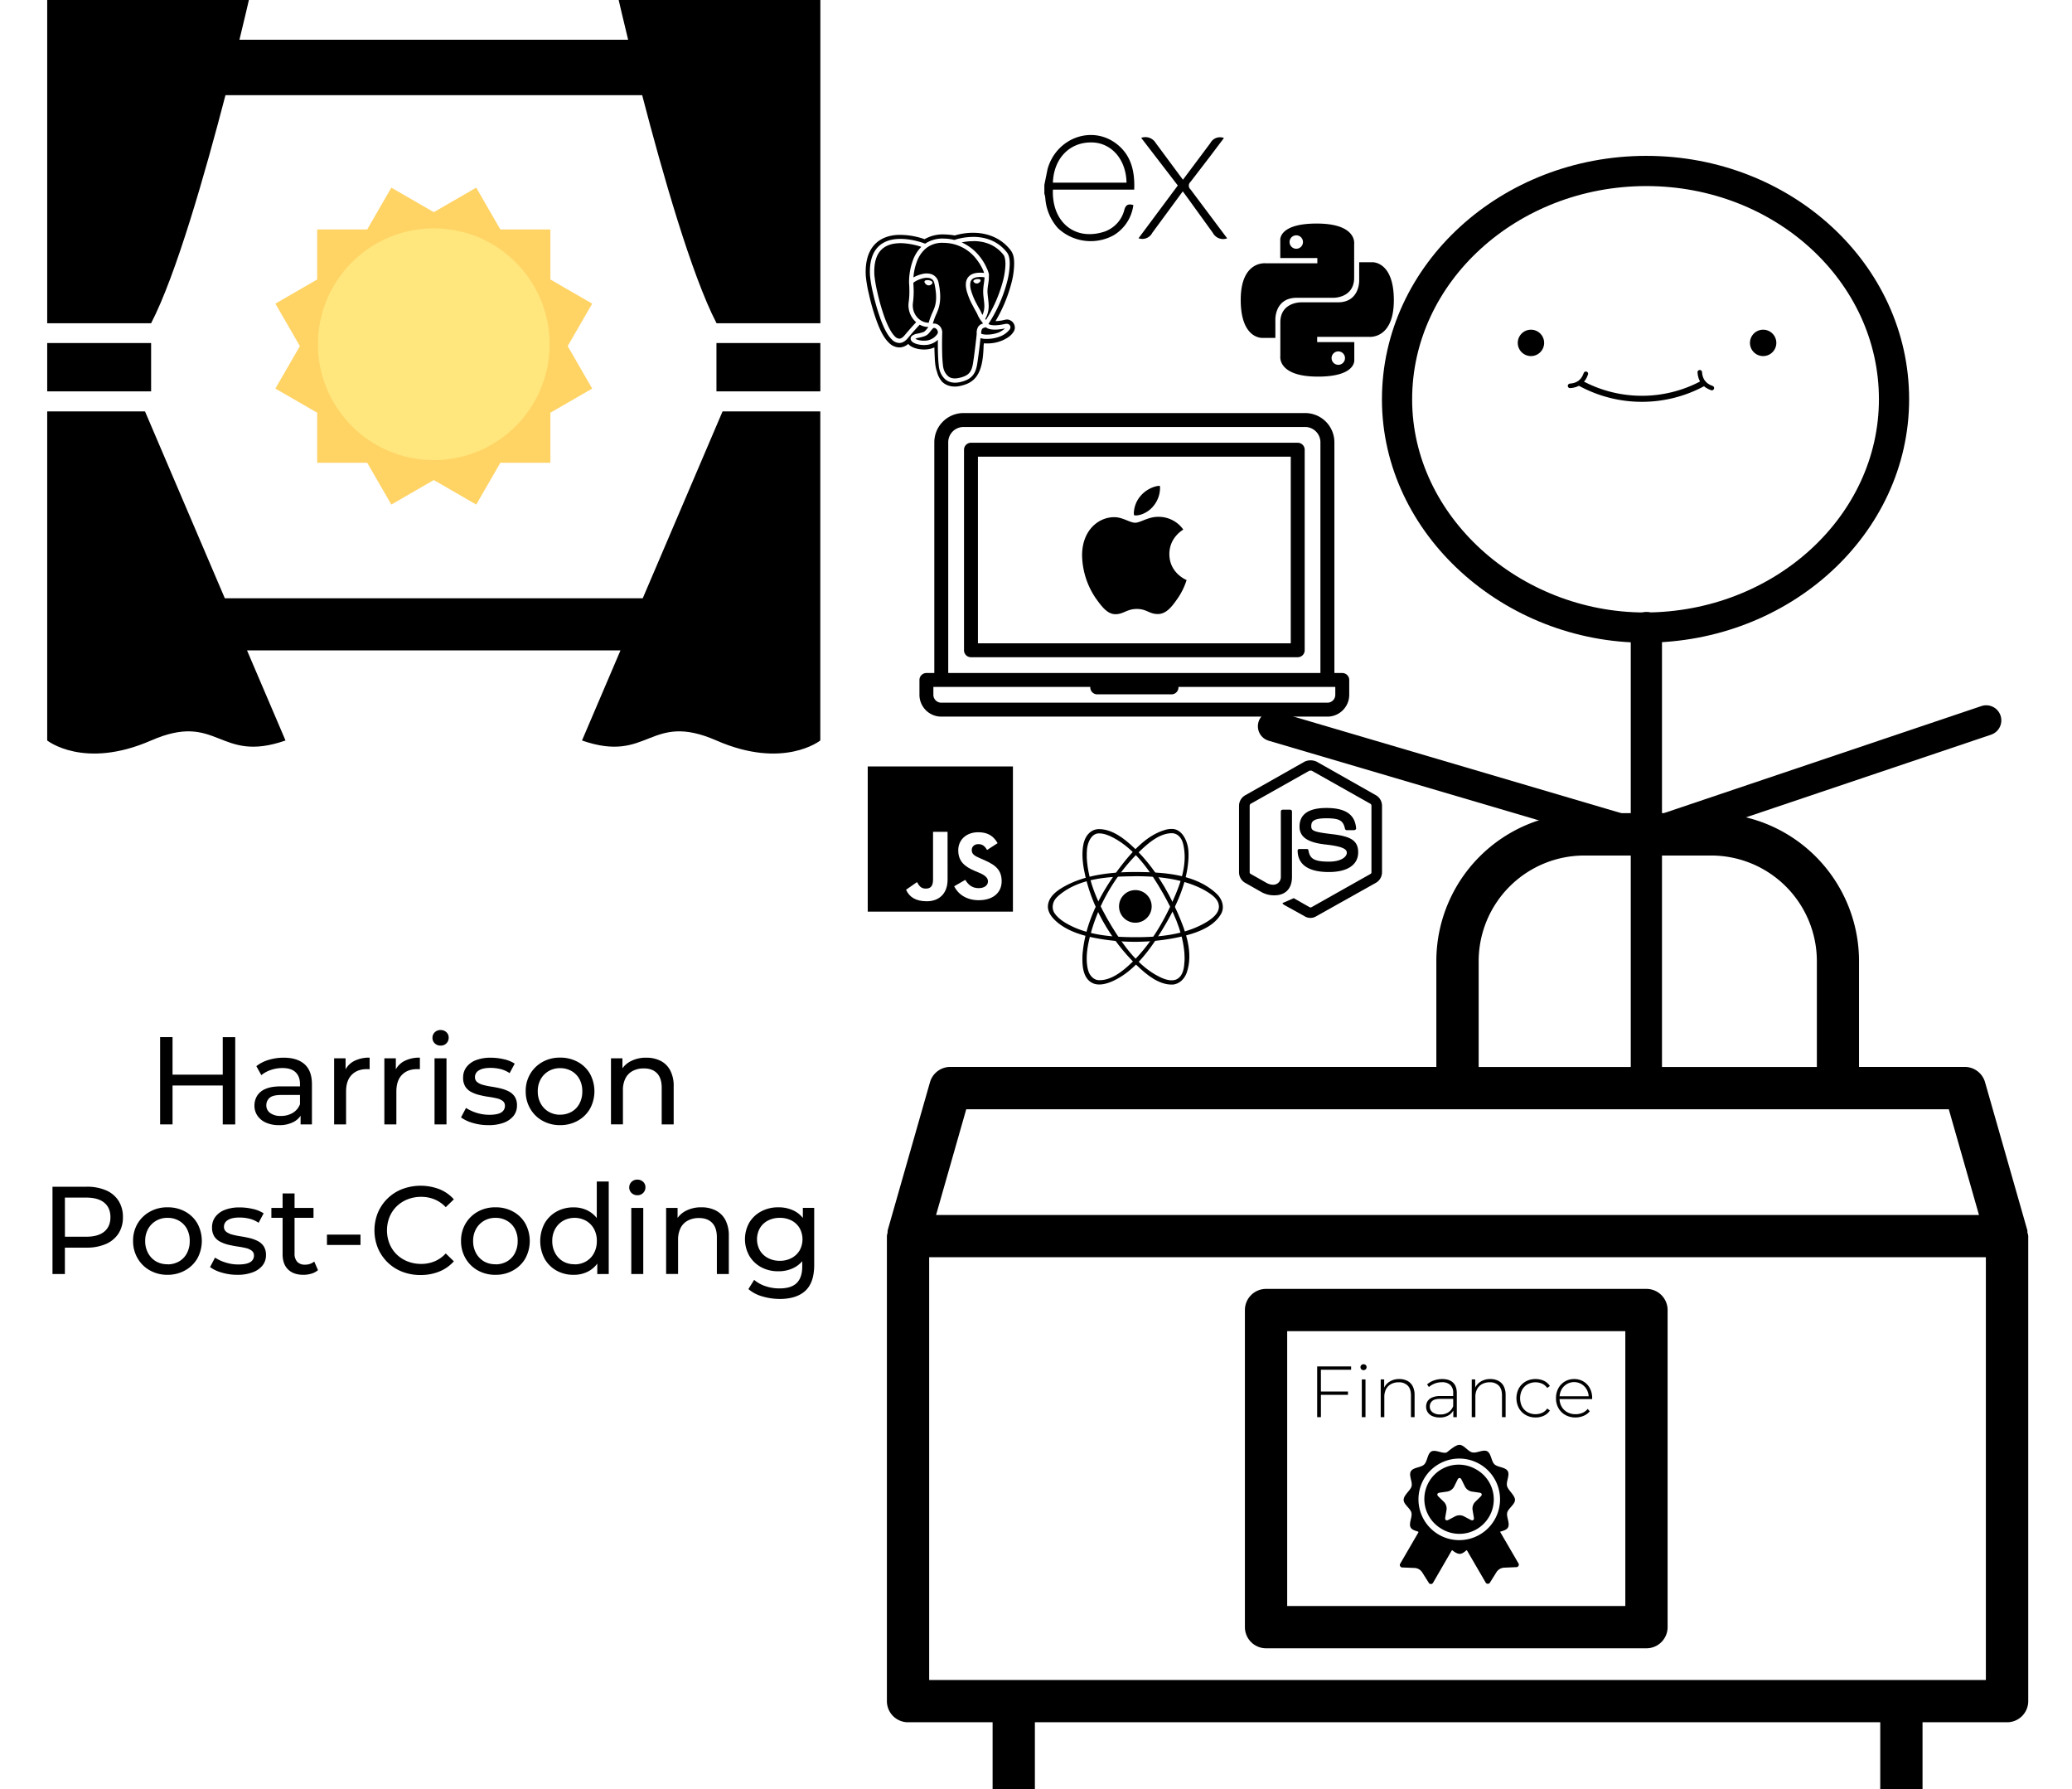 <svg xmlns="http://www.w3.org/2000/svg" viewBox="0 0 1372.12 1184.48"><defs><style>.cls-1{fill-rule:evenodd;}.cls-2,.cls-3,.cls-4,.cls-5,.cls-6{fill:none;}.cls-3,.cls-4,.cls-5,.cls-6{stroke:#000;stroke-linecap:round;stroke-linejoin:round;}.cls-3{stroke-width:20px;}.cls-4{stroke-width:20.68px;}.cls-5{stroke-width:4px;}.cls-6{stroke-width:3px;}.cls-7{fill:#ffd364;}.cls-8{fill:#ffe67d;}</style></defs><g id="Layer_2" data-name="Layer 2"><g id="Layer_1-2" data-name="Layer 1"><g id="Page-1"><g id="Dribbble-Light-Preview"><g id="icons"><path id="python-_127_" data-name="python-[#127]" class="cls-1" d="M855,241.52a4.44,4.44,0,1,1,4.42-4.44,4.42,4.42,0,0,1-4.42,4.44m-13.54,7.82c25.73,0,24.12-11.22,24.12-11.22l0-11.62H841V223h34.3s16.47,1.88,16.47-24.21-14.37-25.18-14.37-25.18h-8.58v12.11s.46,14.44-14.14,14.44H830.28s-13.68-.21-13.68,13.3v22.34s-2.08,13.53,24.81,13.53M827.14,155.8a4.44,4.44,0,1,1-4.42,4.44,4.43,4.43,0,0,1,4.42-4.44M840.68,148c-25.73,0-24.12,11.21-24.12,11.21l0,11.62h24.55v3.49H806.83s-16.46-1.88-16.46,24.22,14.37,25.17,14.37,25.17h8.57V211.59s-.46-14.44,14.15-14.44H851.8s13.69.22,13.69-13.3V161.51S867.56,148,840.68,148" transform="translate(31.26)"/></g></g></g><g id="Page-1-2" data-name="Page-1"><g id="Dribbble-Light-Preview-2" data-name="Dribbble-Light-Preview"><g id="icons-2" data-name="icons"><path id="javascript-_155_" data-name="javascript-[#155]" class="cls-1" d="M617.06,596c-8.39,0-13.82-4-16.46-9.23h0l7.36-4.26c1.93,3.17,4.45,5.49,8.9,5.49,3.74,0,6.13-1.87,6.13-4.45,0-3.89-5.18-5.41-8.84-7-6.52-2.78-10.84-6.26-10.84-13.62,0-6.78,5.16-11.94,13.23-11.94,5.74,0,9.88,2,12.84,7.23l-7,4.52c-1.55-2.78-3.23-3.88-5.81-3.88s-4.32,1.68-4.32,3.88c0,2.71,1.67,3.8,5.55,5.48,8.12,3.48,14.26,6.22,14.26,15.17,0,8.13-6.39,12.58-15,12.58Zm-20.81-13.62c0,9.36-5.76,14.31-13.77,14.31-7.23,0-11.56-2.76-13.69-7.57h-.13L576,584c1.41,2.52,2.69,4.3,5.79,4.3s4.83-1.51,4.83-6V550.7h9.61Zm-52.88,21.16h96.15V507.43H543.37Z" transform="translate(31.26)"/></g></g></g><g id="Layer_2-2" data-name="Layer 2"><g id="invisible_box" data-name="invisible box"><rect class="cls-2" x="810.99" y="498.58" width="113.85" height="113.85"/></g><g id="Q3_icons" data-name="Q3 icons"><path d="M880.06,526.57l-39.37-22.29a9.5,9.5,0,0,0-8.07,0l-39.37,22.29a8.06,8.06,0,0,0-4,6.88v44.12a8,8,0,0,0,4,6.87l10.44,5.93a17.06,17.06,0,0,0,9,2.38c7.35,0,11.62-4.51,11.62-12.1V537.24a1.18,1.18,0,0,0-1.19-1.18h-5a1.18,1.18,0,0,0-1.18,1.18v43.41c0,3.56-3.56,6.88-9.25,4l-10.91-6.17a1.17,1.17,0,0,1-.48-.94V533.45a1.94,1.94,0,0,1,.48-1.19l39.13-22.05h1.42l39.14,22.05a1.87,1.87,0,0,1,.47,1.19v44.12a1.16,1.16,0,0,1-.47.94l-39.14,22.06a1.39,1.39,0,0,1-1.42,0l-10-5.69a.72.72,0,0,0-1,0l-5.93,2.61c-.71.24-1.66.47.24,1.66l13.28,7.35a7.35,7.35,0,0,0,8.07,0l39.37-22.06a8.06,8.06,0,0,0,4-6.87V533.45A8.08,8.08,0,0,0,880.06,526.57Z" transform="translate(31.26)"/><path d="M848.75,570.45c-10.44,0-12.57-2.37-13.52-7.35a.94.94,0,0,0-1-1h-5.22a1,1,0,0,0-.95,1c0,6.4,3.56,14.23,20.64,14.23,12.33,0,19.45-4.75,19.45-13.05s-5.69-10.67-17.79-12.09-13.28-2.37-13.28-5.22,1-5.22,10-5.22,11.15,1.66,12.33,6.88a1.2,1.2,0,0,0,1.19,1h5l.95-.48a1,1,0,0,0,.24-.71c-.72-9.25-7.12-13.52-19.69-13.52s-17.79,4.75-17.79,12.34,6.64,10.67,17.32,11.86,14,2.84,14,5.45S857.05,570.45,848.75,570.45Z" transform="translate(31.26)"/></g></g><g id="Icons1"><g id="react"><circle cx="751.85" cy="600.09" r="10.81"/><path class="cls-1" d="M721.39,577.31c18.43.12,38.53,1.47,52.33,13.77.4.36.79.74,1.17,1.13,3.26,3.32,5,8.67,2.33,13.08-5.39,9.05-17.45,13-29.12,15.43a139,139,0,0,1-53.16.47c-10-1.85-20.31-5.08-27.44-11.84-2.78-2.63-5.16-6.09-4.78-9.94.6-6.23,6.58-10.23,11.61-12.94,14-7.52,31-9.2,47.06-9.16Zm-1.34,2.83c-17.43.12-36.3,1.23-49.76,12.37-.47.39-.92.8-1.36,1.23-.28.27-.55.56-.82.86-2.36,2.65-3.17,6.91-.94,10.1s5.65,5.52,9.16,7.41c13.12,7.06,28.63,8.31,43.75,8.36,15.3.06,31.09-1.34,44.61-8.33,5.38-2.79,11.45-6.88,11.23-12.15-.2-4.84-4.91-7.82-8.44-10-1-.57-1.94-1.11-2.94-1.61-13.42-6.72-29.15-8.32-44.49-8.28Z" transform="translate(31.26)"/><path class="cls-1" d="M745,548.8c6.74.17,10.24,8.27,10.7,14.26.09,1.19.12,2.38.11,3.58s-.09,2.59-.2,3.87c-1.42,16-8.71,31.16-17.29,45.19-8.39,13.72-18.62,27.41-32.54,33.77-4.6,2.11-10.07,3.41-14.15,1.06-5.58-3.22-6.19-10.74-6.09-16.45q0-2.1.27-4.2c2.14-20.66,12.61-40.23,25.72-57.09,7.64-9.83,16.74-19.59,28.07-23.12a15.45,15.45,0,0,1,5.4-.87Zm-.32,2.83c-7.91.12-15,6-21.31,12.08-16.54,16-28.73,37.32-33.63,59.66-.38,1.73-.7,3.47-.93,5.22-.18,1.36-.32,2.73-.39,4.1,0,1.09-.07,2.18,0,3.28,0,.85.08,1.71.18,2.55.07.65.16,1.3.28,1.94.09.48.19.95.31,1.42s.21.76.34,1.14c1,3,3.53,5.82,6.94,5.91,8,.22,15.47-5.59,22-11.9,11.39-11.08,19.87-25,26.5-39.64,5.34-11.81,10.23-24.66,7.5-37.66-.1-.49-.22-1-.36-1.46s-.24-.78-.38-1.17c-1.06-2.89-3.56-5.48-7-5.47Z" transform="translate(31.26)"/><path class="cls-1" d="M696.73,548.91c8.6.16,16.32,6,23.18,12.54,12.51,11.93,21.74,27.1,28.75,43.07,5.42,12.37,10.41,26.26,6,39.32-1.4,4.11-4.94,7.88-9.65,8-8.64.18-16.65-6.11-23.6-12.87C704,622,691,599.55,686.58,575.79c-.32-1.7-.58-3.41-.75-5.13-.14-1.41-.23-2.82-.26-4.23,0-1.14,0-2.28.09-3.41.05-.76.13-1.51.23-2.27s.23-1.4.38-2.1c.11-.46.22-.91.36-1.37,1.3-4.45,4.68-8.41,10.1-8.37Zm-.33,2.83c-5,.11-7.34,6-7.8,10.21q-.15,1.29-.18,2.58c0,1.1,0,2.2,0,3.31.79,15.92,7.91,31.32,16.5,45.41,8.09,13.28,17.86,26.5,31.3,33.29,3.88,2,8.59,3.51,12,1.65,4.2-2.32,4.72-7.87,4.94-12,.06-1.12.07-2.25,0-3.38,0-1.41-.15-2.83-.32-4.23-1.55-13.12-7.36-25.54-14-37.27-8.31-14.59-18.49-29.14-32.89-36.74-3-1.57-6.21-2.86-9.53-2.83Z" transform="translate(31.26)"/></g></g><path d="M1311.35,816.06c-.09-.52.07-1-.07-1.56l-28-98a14,14,0,0,0-13.46-10.15h-70v-70a98,98,0,0,0-97.89-98h-84.13a98,98,0,0,0-97.89,98v70H598.05a14,14,0,0,0-13.46,10.15l-28,98a11.56,11.56,0,0,0-.07,1.56,12.52,12.52,0,0,0-.46,2.27v307.9a14,14,0,0,0,14,14h56v44.25h28v-44.25h559.82v44.25h28v-44.25h56a14,14,0,0,0,14-14V818.33A11.72,11.72,0,0,0,1311.35,816.06ZM947.94,636.4a70,70,0,0,1,69.89-70H1102a70,70,0,0,1,69.9,70v70H947.94v-70Zm-339.34,98h650.67l20,70H588.62Zm675.23,377.87H584.06V832.33h699.76v279.91Z" transform="translate(31.26)"/><path id="path3796" class="cls-3" d="M811.73,480.81l245.87,72.46,226.46-76.34" transform="translate(31.26)"/><path id="path3800" class="cls-4" d="M1059,718.23V415.49" transform="translate(31.26)"/><path d="M793.14,867.32v209.93a14,14,0,0,0,14,14h251.92a14,14,0,0,0,14-14V867.32a14,14,0,0,0-14-14H807.14A14,14,0,0,0,793.14,867.32Zm251.92,14v181.93H821.14V881.32Z" transform="translate(31.26)"/><g id="Layer_5" data-name="Layer 5"><path d="M974.17,1034.83l-12.06-20.73c2.08-.64,4.31-1.2,5.23-2.8,1.54-2.66-1.2-7-.48-9.87S972,996,972,993s-4.53-6.3-5.27-9.21,2-7.22.46-9.87-6.69-2.44-8.8-4.48-2.18-7.23-4.81-8.63-6.93,1.44-9.86.76-5.48-5-8.51-5-8,5-8.72,5.13c-2.93.68-7.23-2.17-9.86-.75s-2.61,6.54-4.79,8.64-7.26,1.84-8.8,4.5,1.2,7,.48,9.87-5.25,5.75-5.25,9.06c0,3,4.39,5.51,5.13,8.44s-2,7.21-.46,9.87c.84,1.45,2.75,2,4.66,2.61.22.07.64.32.35.73L896.14,1035a1.68,1.68,0,0,0,1.5,2.75l8.14.34a6.5,6.5,0,0,1,4.64,2.68l4.34,6.9a1.68,1.68,0,0,0,3.13-.06l12.16-21c.25-.29.49-.23.61-.13,1.33,1.13,3.18,2.26,4.73,2.26s2.92-1.06,4.31-2.24c.12-.1.39-.3.59.11l12.15,20.88a1.68,1.68,0,0,0,3.13,0l4.33-6.9a6.5,6.5,0,0,1,4.63-2.7l8.14-.35A1.68,1.68,0,0,0,974.17,1034.83ZM948.64,1016a27,27,0,1,1-.54-47l.2.11.29.16a27,27,0,0,1,0,46.77Z" transform="translate(31.26)"/><path d="M946.59,973l-.12-.06a22.74,22.74,0,0,0-23.48,39c.26.17.52.33.79.48A22.75,22.75,0,1,0,946.59,973Zm2.71,17.75-3.8,3.7a6.37,6.37,0,0,0-1.63,5l.89,5.23c.28,1.62-.68,2.32-2.14,1.55l-4.69-2.47a6.45,6.45,0,0,0-5.3,0l-4.69,2.47c-1.46.77-2.42.07-2.14-1.55l.89-5.23a6.37,6.37,0,0,0-1.63-5l-3.8-3.7c-1.18-1.15-.81-2.28.82-2.52l5.25-.76a6.43,6.43,0,0,0,4.28-3.11l2.35-4.76c.72-1.47,1.91-1.47,2.64,0l2.35,4.76a6.41,6.41,0,0,0,4.28,3.11l5.25.76C950.11,988.45,950.48,989.58,949.3,990.73Z" transform="translate(31.26)"/></g><path d="M843.49,938.24H841v-33.6h22.47v2.21h-20Zm-.29-17h18.19v2.21H843.2Z" transform="translate(31.26)"/><path d="M871.76,907.09a1.95,1.95,0,1,1,0-3.89,1.92,1.92,0,0,1,1.42.56,1.82,1.82,0,0,1,.55,1.36,2,2,0,0,1-.55,1.4A1.89,1.89,0,0,1,871.76,907.09Zm-1.2,31.15v-25H873v25Z" transform="translate(31.26)"/><path d="M895.33,913a11.56,11.56,0,0,1,5.35,1.17,8.33,8.33,0,0,1,3.55,3.55,12.35,12.35,0,0,1,1.28,5.88v14.64H903.1V923.8c0-2.82-.71-5-2.13-6.44a8,8,0,0,0-6-2.2,10.33,10.33,0,0,0-5.09,1.2,8,8,0,0,0-3.28,3.36,11,11,0,0,0-1.13,5.18v13.34h-2.4v-25h2.3v7l-.33-.77a9.5,9.5,0,0,1,3.79-4.68A11.67,11.67,0,0,1,895.33,913Z" transform="translate(31.26)"/><path d="M922.16,938.44a12,12,0,0,1-4.82-.89,6.92,6.92,0,0,1-3.12-2.52,6.65,6.65,0,0,1-1.08-3.75,6.92,6.92,0,0,1,.88-3.48,6.49,6.49,0,0,1,3-2.54,12.87,12.87,0,0,1,5.52-1h9.21v1.87h-9.17q-3.88,0-5.44,1.44a4.7,4.7,0,0,0-1.56,3.6,4.63,4.63,0,0,0,1.82,3.84,8.12,8.12,0,0,0,5.14,1.44,9.52,9.52,0,0,0,5.35-1.44,8.54,8.54,0,0,0,3.24-4.18l.67,1.63a8.69,8.69,0,0,1-3.43,4.35A11,11,0,0,1,922.16,938.44Zm9-.2v-5.71l-.09-.86v-9.41a7,7,0,0,0-1.9-5.33,7.71,7.71,0,0,0-5.54-1.82,13.17,13.17,0,0,0-8.64,3.17l-1.2-1.73a13.46,13.46,0,0,1,4.51-2.62,16.49,16.49,0,0,1,5.52-.93c3.1,0,5.49.78,7.15,2.35s2.5,3.9,2.5,7v15.88Z" transform="translate(31.26)"/><path d="M955.62,913a11.59,11.59,0,0,1,5.35,1.17,8.33,8.33,0,0,1,3.55,3.55,12.35,12.35,0,0,1,1.27,5.88v14.64h-2.4V923.8c0-2.82-.71-5-2.13-6.44a8,8,0,0,0-6-2.2,10.33,10.33,0,0,0-5.09,1.2,8.07,8.07,0,0,0-3.29,3.36,11.07,11.07,0,0,0-1.12,5.18v13.34h-2.4v-25h2.3v7l-.34-.77a9.58,9.58,0,0,1,3.8-4.68A11.67,11.67,0,0,1,955.62,913Z" transform="translate(31.26)"/><path d="M985.62,938.44a12.85,12.85,0,0,1-6.51-1.64,11.91,11.91,0,0,1-4.51-4.51,14,14,0,0,1,0-13.2,11.86,11.86,0,0,1,4.51-4.49,13,13,0,0,1,6.51-1.6,12.82,12.82,0,0,1,5.49,1.15,9.7,9.7,0,0,1,4,3.45l-1.78,1.3a8.1,8.1,0,0,0-3.36-2.83,11,11,0,0,0-9.62.41,9.45,9.45,0,0,0-3.65,3.69,12.31,12.31,0,0,0,0,11.09,9.48,9.48,0,0,0,3.65,3.7,11,11,0,0,0,9.62.4,8,8,0,0,0,3.36-2.83l1.78,1.3a9.63,9.63,0,0,1-4,3.45A12.83,12.83,0,0,1,985.62,938.44Z" transform="translate(31.26)"/><path d="M1012.06,938.44a13.4,13.4,0,0,1-6.69-1.64,11.76,11.76,0,0,1-4.56-4.51,12.88,12.88,0,0,1-1.66-6.57,13.53,13.53,0,0,1,1.56-6.6,11.54,11.54,0,0,1,4.3-4.49,11.72,11.72,0,0,1,6.14-1.63,11.88,11.88,0,0,1,6.12,1.58,11.33,11.33,0,0,1,4.27,4.44,13.53,13.53,0,0,1,1.56,6.6,1.67,1.67,0,0,1,0,.31,2.06,2.06,0,0,0,0,.36h-22.13v-1.87h20.83l-1,.91a10.49,10.49,0,0,0-1.22-5.25,9.53,9.53,0,0,0-3.44-3.65,9.52,9.52,0,0,0-13.39,3.65,11.06,11.06,0,0,0-1.25,5.3v.43a10.73,10.73,0,0,0,1.37,5.45,9.65,9.65,0,0,0,3.77,3.7,11.15,11.15,0,0,0,5.47,1.32,11.55,11.55,0,0,0,4.49-.87,8.73,8.73,0,0,0,3.53-2.64l1.39,1.59a10.28,10.28,0,0,1-4.1,3A13.77,13.77,0,0,1,1012.06,938.44Z" transform="translate(31.26)"/><rect x="31.26" y="227.11" width="68.81" height="32"/><path d="M394,63c13.21,50.85,32.61,119,49.25,151H512V0H378.44s2.33,10.2,6.26,26.3H127.31C131.24,10.2,133.56,0,133.56,0H0V214H68.81c16.63-32,36-100.1,49.24-151" transform="translate(31.26)"/><path d="M242,396.08H117.62L64.76,272.36H0V490.24s24.28,19.45,68.81,0,44.52,15.56,89,0l-25.49-59.66H379.64l-25.49,59.66c44.52,15.56,44.52-19.45,89,0s68.81,0,68.81,0V272.36H447.24L394.38,396.08H266" transform="translate(31.26)"/><rect x="474.45" y="227.11" width="68.8" height="32"/><path id="path3802" class="cls-3" d="M1223,264.32c0,83.45-74.37,151.13-165,151.17-87.93,0-164.07-67.58-164.11-151v-.14c0-83.44,74.36-151.12,165-151.16s164.06,67.57,164.11,151Z" transform="translate(31.26)"/><path id="path5748" d="M1145.06,227a8.73,8.73,0,1,1-8.73-8.72A8.73,8.73,0,0,1,1145.06,227Z" transform="translate(31.26)"/><path id="path5748-2" data-name="path5748" d="M991.3,227a8.73,8.73,0,1,1-8.73-8.72A8.73,8.73,0,0,1,991.3,227Z" transform="translate(31.26)"/><path class="cls-5" d="M1015.65,253.84a85.15,85.15,0,0,0,80.79,0" transform="translate(31.26)"/><path class="cls-6" d="M1008.45,255.46q7.9-.5,10.48-8" transform="translate(31.26)"/><path class="cls-6" d="M1094.36,246.45q.5,7.89,8,10.47" transform="translate(31.26)"/><path d="M857.62,445.57H852.4V292.82A19.38,19.38,0,0,0,833,273.46H606.82a19.38,19.38,0,0,0-19.36,19.36V445.57h-5.23a4.62,4.62,0,0,0-4.61,4.61V460a14.46,14.46,0,0,0,14.45,14.44H847.79A14.46,14.46,0,0,0,862.23,460v-9.84A4.61,4.61,0,0,0,857.62,445.57ZM596.68,292.82a10.15,10.15,0,0,1,10.14-10.14H833a10.16,10.16,0,0,1,10.15,10.14V445.57H596.68ZM853,460a5.22,5.22,0,0,1-5.22,5.22H592.07a5.23,5.23,0,0,1-5.23-5.22v-5.23h103.9c0,.11,0,.21,0,.31a4.6,4.6,0,0,0,4.61,4.61h49.18a4.61,4.61,0,0,0,4.61-4.61c0-.1,0-.2,0-.31H853Z" transform="translate(31.26)"/><path d="M828.12,293.13H611.74a4.6,4.6,0,0,0-4.61,4.61V430.51a4.6,4.6,0,0,0,4.61,4.61H828.12a4.61,4.61,0,0,0,4.61-4.61V297.74A4.61,4.61,0,0,0,828.12,293.13ZM823.51,425.9H616.35V302.35H823.51Z" transform="translate(31.26)"/><path d="M752.32,350.6c-.49.39-9.2,5.29-9.2,16.2,0,12.61,11.08,17.08,11.41,17.19a44.58,44.58,0,0,1-5.84,12.06c-3.64,5.24-7.44,10.47-13.22,10.47s-7.27-3.36-13.94-3.36c-6.5,0-8.82,3.47-14.1,3.47s-9-4.85-13.22-10.8a52,52,0,0,1-8.89-28.15c0-16.52,10.75-25.29,21.32-25.29,5.62,0,10.31,3.69,13.84,3.69,3.35,0,8.59-3.91,15-3.91a20,20,0,0,1,16.86,8.43Zm-19.89-15.43a19,19,0,0,0,4.51-11.84,8.28,8.28,0,0,0-.16-1.71c-4.3.17-9.42,2.87-12.5,6.45a18.42,18.42,0,0,0-4.69,11.52,8,8,0,0,0,.16,1.54,6.92,6.92,0,0,0,1.16.11c3.86,0,8.71-2.59,11.52-6.07Z" transform="translate(31.26)"/><path d="M613,154.1a43.34,43.34,0,0,0-11.7,1.71l-.27.09a47.58,47.58,0,0,0-7.24-.7,24.12,24.12,0,0,0-12.77,3.15,49.06,49.06,0,0,0-17.95-2.82c-5.19.28-10.86,1.85-15.07,6.3s-6.4,11.29-5.93,20.64a83.76,83.76,0,0,0,2.08,12.21,142,142,0,0,0,5.06,17.62c2.14,5.8,4.47,11,8.12,14.57a10,10,0,0,0,7.31,3.15,9.27,9.27,0,0,0,5.57-2.34,6.74,6.74,0,0,0,2.41,1.91,11.86,11.86,0,0,0,2.88,1.13,20,20,0,0,0,8.27.43,16.45,16.45,0,0,0,3.72-1.14c.05,1.39.1,2.76.15,4.16.18,4.39.3,8.45,1.61,12a15.61,15.61,0,0,0,3.08,6.22c2.3,2.65,6.78,4.29,11.9,3.2,3.6-.77,8.19-2.16,11.24-6.5s4.38-10.42,4.64-20.41c.07-.54.15-1,.23-1.42l.72.07h.08a25.45,25.45,0,0,0,11.52-2c3.08-1.43,5.42-2.87,7.13-5.44a5.42,5.42,0,0,0,1-2.74,5.55,5.55,0,0,0-1.89-4.34c-2.52-1.92-4.11-1.19-5.82-.82a28.09,28.09,0,0,1-5.09.61,97.59,97.59,0,0,0,10.43-24.8,53.84,53.84,0,0,0,1.91-12.52c.06-3.69-.25-7-2.46-9.79-6.93-8.83-16.66-11.29-24.18-11.37H613Zm-.2,2.72c7.11-.06,16.21,1.93,22.74,10.28,1.47,1.87,1.91,4.61,1.86,8a52.06,52.06,0,0,1-1.83,11.84,94.88,94.88,0,0,1-12.28,27.53,2.86,2.86,0,0,0,.66.37c1.23.51,4,.94,9.63-.2,1.41-.3,2.44-.5,3.52.31a2.19,2.19,0,0,1,.77,1.81,2.91,2.91,0,0,1-.56,1.43,14.58,14.58,0,0,1-6,4.44,23.68,23.68,0,0,1-9,1.74,13.67,13.67,0,0,1-4.2-.48l-.07,0c-.46,4.49-1.54,13.38-2.24,17.42-.56,3.26-1.54,5.87-3.41,7.81S608,252.2,604.44,253c-4.41.94-7.61-.07-9.68-1.81a13.16,13.16,0,0,1-3.58-5.47,15.32,15.32,0,0,1-.79-3.93c-.2-1.69-.33-3.75-.44-6.08-.13-3.57-.18-7.13-.13-10.71a13,13,0,0,1-6.58,3.23,17.49,17.49,0,0,1-7.09-.38,9.93,9.93,0,0,1-2.21-.86,4.06,4.06,0,0,1-1.87-1.68,2.46,2.46,0,0,1-.23-1.62,2.59,2.59,0,0,1,.91-1.41,8.35,8.35,0,0,1,3.63-1.41c3-.63,4.13-1.06,4.78-1.58a24.15,24.15,0,0,0,2.27-2.63.5.5,0,0,0,0-.17,12.68,12.68,0,0,1-5.64-1.52c-.62.66-3.89,4.11-7.85,8.88-1.66,2-3.5,3.13-5.45,3.22a7.13,7.13,0,0,1-5.19-2.34c-3-2.9-5.38-7.89-7.45-13.53a144.39,144.39,0,0,1-5-17.25,85.33,85.33,0,0,1-2-11.74c-.45-8.83,1.62-14.78,5.17-18.55s8.41-5.17,13.15-5.45c8.5-.48,16.59,2.49,18.21,3.12a20.81,20.81,0,0,1,12.29-3.39,31.83,31.83,0,0,1,7.13.93l.08-.05a28.57,28.57,0,0,1,3.13-.89,41.44,41.44,0,0,1,8.79-1.08Zm.64,2.84h-.62a36.66,36.66,0,0,0-7.23.82,31.8,31.8,0,0,1,12.1,9.55,35.61,35.61,0,0,1,4.79,8.14,17.63,17.63,0,0,1,1,2.8,5.8,5.8,0,0,1,.18,1,1.66,1.66,0,0,1-.07.62s0,0,0,.07c.14,3.71-.79,6.22-.92,9.77-.07,2.57.59,5.59.75,8.89a17,17,0,0,1-2.23,9.84l.48.62a92.7,92.7,0,0,0,11.2-25.57A49.64,49.64,0,0,0,634.57,175c0-3.06-.51-5.28-1.24-6.2-5.7-7.28-13.41-9.14-19.86-9.19Zm-20.34,1.09a17,17,0,0,0-11.33,3.8,20.82,20.82,0,0,0-5.94,8.85,37.56,37.56,0,0,0-2.19,10.24l.07,0a21.34,21.34,0,0,1,5.64-2.19,10.88,10.88,0,0,1,6.49.17,7.33,7.33,0,0,1,4.43,5.56c3,13.83-.93,19-2.37,22.84a40.76,40.76,0,0,0-1.41,4.3,3.53,3.53,0,0,1,.55-.1,4.84,4.84,0,0,1,2.29.44,5.65,5.65,0,0,1,3,3.32,7.14,7.14,0,0,1,.3,1.21,1.78,1.78,0,0,1,.08.53q-.24,7.92,0,15.86c.1,2.29.25,4.29.43,5.88a16,16,0,0,0,.6,3.2,10.61,10.61,0,0,0,2.79,4.34c1.42,1.22,3.47,2,7.24,1.22,3.26-.72,5.27-1.68,6.61-3.07s2.14-3.35,2.65-6.32c.78-4.45,2.32-17.39,2.51-19.8a8.17,8.17,0,0,1,.77-4.33,5,5,0,0,1,2.34-2.14,9.51,9.51,0,0,1,1.1-.4c-.34-.46-.68-.93-1-1.37A19.2,19.2,0,0,1,616,208.1c-.33-.7-.7-1.4-1.09-2.06-.56-1-1.28-2.29-2-3.73a45.86,45.86,0,0,1-4-9.71c-.84-3.39-1-6.88,1.2-9.33,1.91-2.19,5.27-3.1,10.29-2.59a13.94,13.94,0,0,0-.48-1.41,33.22,33.22,0,0,0-4.43-7.49,27.43,27.43,0,0,0-21.83-11ZM565,161c-.53,0-1.08,0-1.61.05-4.29.25-8.34,1.49-11.24,4.55s-4.8,8.11-4.39,16.45a88.28,88.28,0,0,0,1.94,11.25,141.34,141.34,0,0,0,4.85,16.91c2,5.45,4.43,10.21,6.75,12.46a4.4,4.4,0,0,0,3.08,1.55c.92-.05,2-.58,3.39-2.21q3.71-4.47,7.67-8.68a14.9,14.9,0,0,1-4.94-13.38,51.18,51.18,0,0,0,.43-8.39c0-2.25-.2-3.74-.2-4.69v-.13a42.09,42.09,0,0,1,2.52-14.32,24.56,24.56,0,0,1,5.6-9,48.13,48.13,0,0,0-12.23-2.4c-.53,0-1.08-.05-1.61-.05Zm52.61,22.4c-2.88,0-4.49.8-5.35,1.76-1.2,1.38-1.32,3.8-.57,6.78a44.15,44.15,0,0,0,3.73,9.09c.72,1.39,1.41,2.63,2,3.64A20.56,20.56,0,0,1,618.6,207a13.63,13.63,0,0,0,.76,1.53,14.28,14.28,0,0,0,1.19-7.08c-.15-3-.84-6-.72-9.11.11-3.62.83-6,.88-8.76a25.22,25.22,0,0,0-3.14-.22Zm-34.94.51a11.58,11.58,0,0,0-2.62.31,19.56,19.56,0,0,0-4.89,1.91,11,11,0,0,0-1.48,1l-.1.08c0,.64.15,2.13.2,4.35a56.14,56.14,0,0,1-.46,8.83c-1,7.26,4.24,13.26,10.43,13.28a40,40,0,0,1,1.55-4.59c1.72-4.65,5.11-8,2.26-21.25-.47-2.16-1.4-3-2.67-3.53a6.22,6.22,0,0,0-2.22-.35Zm33.6.86h.21a3.6,3.6,0,0,1,.76.09,1.83,1.83,0,0,1,.59.24.66.66,0,0,1,.31.46v0a1.26,1.26,0,0,1-.15.59,3.11,3.11,0,0,1-2.1,1.52,2.5,2.5,0,0,1-1.74-.43,3.81,3.81,0,0,1-.55-.5,1.06,1.06,0,0,1-.27-.55.76.76,0,0,1,.17-.54,2.05,2.05,0,0,1,.5-.39,4.59,4.59,0,0,1,1.59-.48l.68-.06Zm-33.19.71a4.27,4.27,0,0,1,.7.05,4.56,4.56,0,0,1,1.67.53,1.55,1.55,0,0,1,.56.45,1,1,0,0,1,.23.71,1.39,1.39,0,0,1-.31.66,2.87,2.87,0,0,1-.61.55,2.69,2.69,0,0,1-1.91.48,3,3,0,0,1-1.77-1,3.09,3.09,0,0,1-.5-.7,1,1,0,0,1,.63-1.59,3.83,3.83,0,0,1,1.31-.16Zm38.44,31.16h0c-.61.23-1.12.32-1.55.52a1.84,1.84,0,0,0-1,.91,5.21,5.21,0,0,0-.43,2.81,1.84,1.84,0,0,0,.63.3,11.77,11.77,0,0,0,3.3.35,22,22,0,0,0,7.8-1.49,16.76,16.76,0,0,0,4-2.6c-5.92,1.21-9.25.89-11.31.05a6.61,6.61,0,0,1-1.41-.85Zm-34.08.4h-.08c-.23,0-.55.1-1.2.8-1.48,1.65-2,2.7-3.2,3.66s-2.8,1.49-6,2.14a8.13,8.13,0,0,0-2,.61.76.76,0,0,0,.29.22,7.23,7.23,0,0,0,1.55.61,14.86,14.86,0,0,0,5.91.33,10.18,10.18,0,0,0,6.82-4.41,2.2,2.2,0,0,0,.1-2,3.23,3.23,0,0,0-1.39-1.65,3.3,3.3,0,0,0-.88-.27Z" transform="translate(31.26)"/><path d="M781.45,157.76a7.71,7.71,0,0,1-9.56-3.63l-17.41-24.08L752,126.69l-20.2,27.47a7.38,7.38,0,0,1-9.09,3.57l26-34.92L724.47,91.27a8,8,0,0,1,9.59,3.36L752.11,119l18.15-24.27a7.23,7.23,0,0,1,9-3.37l-9.4,12.47-12.72,16.56a3.37,3.37,0,0,0-.28,4.75,3.57,3.57,0,0,0,.28.27l24.24,32.36ZM660.34,122.38l2.12-10.47C668.29,91.2,692,82.59,708.36,95.4c9.56,7.52,11.95,18.16,11.48,30.15H666c-.87,21.41,14.58,34.34,34.34,27.73a20.56,20.56,0,0,0,13-14.51c1-3.36,2.77-3.94,5.93-3a27.35,27.35,0,0,1-13.07,20,31.66,31.66,0,0,1-36.87-4.71A33.17,33.17,0,0,1,661,131.59a13.72,13.72,0,0,0-.67-3.36c0-1.95,0-3.9,0-5.85Zm5.69-1.45h48.72c-.3-15.52-10.1-26.53-23.16-26.63-14.55-.2-25,10.57-25.6,26.56Z" transform="translate(31.26)"/><polygon class="cls-7" points="375.93 229.14 392.16 201.03 364.47 185.04 364.47 151.93 331.35 151.93 315.37 124.24 287.26 140.47 259.15 124.24 243.16 151.93 210.04 151.93 210.04 185.04 182.36 201.03 198.59 229.14 182.36 257.25 210.04 273.23 210.04 306.35 243.16 306.35 259.15 334.04 287.26 317.81 315.37 334.04 331.35 306.35 364.47 306.35 364.47 273.23 392.16 257.25 375.93 229.14"/><circle class="cls-8" cx="287.26" cy="227.9" r="76.74"/><path d="M83,744.41H74.78V686.63H83ZM117,718.66H82.2v-7.18H117Zm-.75-32h8.26v57.78h-8.26Z" transform="translate(31.26)"/><path d="M153.44,744.91a20.62,20.62,0,0,1-8.54-1.65,13.13,13.13,0,0,1-5.66-4.58,11.62,11.62,0,0,1-2-6.65,12.61,12.61,0,0,1,1.69-6.44,11.78,11.78,0,0,1,5.53-4.62q3.84-1.74,10.36-1.73h13.87v5.69H155.17q-5.94,0-8,2a6.39,6.39,0,0,0-2.07,4.79,6.16,6.16,0,0,0,2.56,5.16,11.54,11.54,0,0,0,7.1,1.94,15,15,0,0,0,7.8-2,11.27,11.27,0,0,0,4.83-5.78l1.57,5.45a12.36,12.36,0,0,1-5.53,6.15A19.9,19.9,0,0,1,153.44,744.91Zm14.36-.5v-9.24l-.41-1.74V717.67q0-5-2.93-7.8t-8.79-2.77a23.28,23.28,0,0,0-7.6,1.28,19.82,19.82,0,0,0-6.27,3.43l-3.3-5.95a24,24,0,0,1,8.13-4.16,33.73,33.73,0,0,1,10-1.45q9,0,13.86,4.38T175.31,718v26.41Z" transform="translate(31.26)"/><path d="M190,744.41V700.66h7.59v11.89l-.74-3a13.42,13.42,0,0,1,6.11-6.94,21.47,21.47,0,0,1,10.56-2.39v7.68a5.3,5.3,0,0,0-.95-.08h-.86q-6.36,0-10.07,3.79t-3.72,11v21.79Z" transform="translate(31.26)"/><path d="M223.27,744.41V700.66h7.6v11.89l-.75-3a13.46,13.46,0,0,1,6.11-6.94,21.48,21.48,0,0,1,10.57-2.39v7.68a5.3,5.3,0,0,0-1-.08H245q-6.36,0-10.07,3.79t-3.71,11v21.79Z" transform="translate(31.26)"/><path d="M260.5,692.24a5.29,5.29,0,0,1-3.84-1.48,4.86,4.86,0,0,1-1.53-3.63,5,5,0,0,1,1.53-3.72,5.29,5.29,0,0,1,3.84-1.48,5.38,5.38,0,0,1,3.84,1.44,4.72,4.72,0,0,1,1.52,3.59,5.13,5.13,0,0,1-5.36,5.28Zm-4,52.17V700.66h7.92v43.75Z" transform="translate(31.26)"/><path d="M292.11,744.91a35.65,35.65,0,0,1-10.36-1.49,24.31,24.31,0,0,1-7.71-3.63l3.3-6.27a29,29,0,0,0,15.35,4.54c3.69,0,6.34-.53,8-1.57a5,5,0,0,0,2.43-4.38,3.87,3.87,0,0,0-1.48-3.22,10.2,10.2,0,0,0-3.93-1.73c-1.62-.38-3.42-.73-5.4-1s-4-.69-5.94-1.16a22.86,22.86,0,0,1-5.45-2,10.21,10.21,0,0,1-4-3.55,10.83,10.83,0,0,1-1.49-6.06,11.21,11.21,0,0,1,2.23-6.94,14.08,14.08,0,0,1,6.31-4.58,26.52,26.52,0,0,1,9.7-1.61,38.62,38.62,0,0,1,8.71,1,21.8,21.8,0,0,1,7.22,2.93l-3.38,6.28a18.87,18.87,0,0,0-6.19-2.73,28.86,28.86,0,0,0-6.44-.74c-3.47,0-6.05.56-7.76,1.69a5,5,0,0,0-2.56,4.34,4.09,4.09,0,0,0,1.53,3.42,11,11,0,0,0,4,1.86,48.47,48.47,0,0,0,5.41,1.11c2,.31,4,.69,5.94,1.16a24.16,24.16,0,0,1,5.41,1.94,10.5,10.5,0,0,1,4,3.46,10.35,10.35,0,0,1,1.53,6,10.65,10.65,0,0,1-2.32,6.85,15,15,0,0,1-6.52,4.5A28.24,28.24,0,0,1,292.11,744.91Z" transform="translate(31.26)"/><path d="M339.66,744.91A23.44,23.44,0,0,1,328,742a21.31,21.31,0,0,1-8.13-8,22.35,22.35,0,0,1-3-11.51,22.11,22.11,0,0,1,3-11.52,21.55,21.55,0,0,1,8.09-7.88,23.36,23.36,0,0,1,11.72-2.89,23.77,23.77,0,0,1,11.68,2.85,20.84,20.84,0,0,1,8.09,7.88,24.25,24.25,0,0,1,0,23.11,21.18,21.18,0,0,1-8.09,7.93A23.47,23.47,0,0,1,339.66,744.91Zm0-6.94a15,15,0,0,0,7.55-1.9,13.3,13.3,0,0,0,5.24-5.4,16.78,16.78,0,0,0,1.9-8.13,16.45,16.45,0,0,0-1.9-8.13,13.5,13.5,0,0,0-5.24-5.33,15.09,15.09,0,0,0-7.55-1.9,14.84,14.84,0,0,0-7.51,1.9,14.17,14.17,0,0,0-5.29,5.33,16,16,0,0,0-2,8.13,16.26,16.26,0,0,0,2,8.13,14,14,0,0,0,5.29,5.4A14.74,14.74,0,0,0,339.66,738Z" transform="translate(31.26)"/><path d="M396.7,700.25a20.8,20.8,0,0,1,9.45,2.06,14.83,14.83,0,0,1,6.39,6.28,21.92,21.92,0,0,1,2.32,10.65v25.17h-7.93V720.14q0-6.35-3.09-9.57t-8.71-3.22a15.56,15.56,0,0,0-7.35,1.65,11.36,11.36,0,0,0-4.83,4.87,17.08,17.08,0,0,0-1.69,8v22.53h-7.92V700.66h7.59v11.81l-1.24-3.14a15.2,15.2,0,0,1,6.61-6.69A21.69,21.69,0,0,1,396.7,700.25Z" transform="translate(31.26)"/><path d="M3.5,843.46V785.68H26a31.57,31.57,0,0,1,13,2.4A18.37,18.37,0,0,1,47.25,795a19.78,19.78,0,0,1,2.89,10.82,19.56,19.56,0,0,1-2.89,10.77A18.68,18.68,0,0,1,39,823.53,31.22,31.22,0,0,1,26,826H8l3.71-3.88v21.37Zm8.25-20.55L8,818.78H25.79q7.92,0,12-3.38t4.08-9.57q0-6.2-4.08-9.58t-12-3.38H8l3.71-4.13Z" transform="translate(31.26)"/><path d="M79.69,844A23.44,23.44,0,0,1,68,841.07a21.29,21.29,0,0,1-8.13-8,22.41,22.41,0,0,1-3-11.52,22.1,22.1,0,0,1,3-11.51A21.58,21.58,0,0,1,68,802.19a23.46,23.46,0,0,1,11.72-2.89,23.77,23.77,0,0,1,11.68,2.85A20.87,20.87,0,0,1,99.46,810a24.25,24.25,0,0,1,0,23.11,21.15,21.15,0,0,1-8.09,7.92A23.47,23.47,0,0,1,79.69,844Zm0-6.93a15.09,15.09,0,0,0,7.55-1.9,13.39,13.39,0,0,0,5.24-5.41,16.78,16.78,0,0,0,1.9-8.13,16.45,16.45,0,0,0-1.9-8.13,13.48,13.48,0,0,0-5.24-5.32,15,15,0,0,0-7.55-1.9,14.74,14.74,0,0,0-7.51,1.9,14.15,14.15,0,0,0-5.29,5.32,16,16,0,0,0-2,8.13,16.26,16.26,0,0,0,2,8.13,14,14,0,0,0,5.29,5.41A14.84,14.84,0,0,0,79.69,837Z" transform="translate(31.26)"/><path d="M125.91,844a35.65,35.65,0,0,1-10.36-1.49,24.31,24.31,0,0,1-7.71-3.63l3.3-6.27a26.9,26.9,0,0,0,6.93,3.22,27.48,27.48,0,0,0,8.42,1.32c3.69,0,6.34-.52,8-1.57a4.92,4.92,0,0,0,2.43-4.37A3.82,3.82,0,0,0,135.4,828a10.16,10.16,0,0,0-3.92-1.74q-2.43-.57-5.4-1c-2-.3-4-.69-6-1.15a23.4,23.4,0,0,1-5.44-2,10.29,10.29,0,0,1-4-3.54,11,11,0,0,1-1.48-6.07,11.25,11.25,0,0,1,2.23-6.94,14.16,14.16,0,0,1,6.31-4.58,26.52,26.52,0,0,1,9.7-1.61,38.15,38.15,0,0,1,8.71,1,21.39,21.39,0,0,1,7.22,2.93L140,809.54a18.63,18.63,0,0,0-6.19-2.72,28.37,28.37,0,0,0-6.44-.75q-5.2,0-7.76,1.7a5,5,0,0,0-2.56,4.33,4.08,4.08,0,0,0,1.53,3.42,11,11,0,0,0,4,1.86A50.74,50.74,0,0,0,128,818.5c2,.3,4,.69,5.94,1.15a24.66,24.66,0,0,1,5.41,1.94,10.53,10.53,0,0,1,4,3.47,10.32,10.32,0,0,1,1.52,5.94,10.62,10.62,0,0,1-2.31,6.85,14.87,14.87,0,0,1-6.52,4.5A28.24,28.24,0,0,1,125.91,844Z" transform="translate(31.26)"/><path d="M148.45,806.24v-6.52h27.9v6.52ZM169.74,844q-6.6,0-10.23-3.55c-2.43-2.36-3.63-5.75-3.63-10.15V790.14h7.92v39.79a7.72,7.72,0,0,0,1.77,5.45,6.65,6.65,0,0,0,5.08,1.89,9.31,9.31,0,0,0,6.19-2.06l2.48,5.7a11.68,11.68,0,0,1-4.34,2.31A18.59,18.59,0,0,1,169.74,844Z" transform="translate(31.26)"/><path d="M185.26,824.23v-6.85h22.2v6.85Z" transform="translate(31.26)"/><path d="M247.25,844.13a33.05,33.05,0,0,1-12.18-2.19,28.5,28.5,0,0,1-9.65-6.19,29,29,0,0,1-6.4-9.37,31.32,31.32,0,0,1,0-23.61,28.74,28.74,0,0,1,16.14-15.56,34.79,34.79,0,0,1,24.51.08,25.37,25.37,0,0,1,9.62,6.73l-5.37,5.2a21.46,21.46,0,0,0-7.42-5.16,23.26,23.26,0,0,0-8.84-1.69,24.34,24.34,0,0,0-9,1.65,21.69,21.69,0,0,0-7.22,4.62,21,21,0,0,0-4.74,7.06,24,24,0,0,0,0,17.75,20.85,20.85,0,0,0,4.74,7.06,21.69,21.69,0,0,0,7.22,4.62,24.34,24.34,0,0,0,9,1.65,23.07,23.07,0,0,0,8.84-1.69,21,21,0,0,0,7.42-5.24l5.37,5.2a25.8,25.8,0,0,1-9.62,6.77A32.54,32.54,0,0,1,247.25,844.13Z" transform="translate(31.26)"/><path d="M296.86,844a23.44,23.44,0,0,1-11.68-2.89,21.29,21.29,0,0,1-8.13-8,22.41,22.41,0,0,1-3-11.52,22.1,22.1,0,0,1,3-11.51,21.65,21.65,0,0,1,8.09-7.89,23.49,23.49,0,0,1,11.72-2.89,23.74,23.74,0,0,1,11.68,2.85,20.87,20.87,0,0,1,8.09,7.89,24.25,24.25,0,0,1,0,23.11,21.15,21.15,0,0,1-8.09,7.92A23.44,23.44,0,0,1,296.86,844Zm0-6.93a15.07,15.07,0,0,0,7.55-1.9,13.39,13.39,0,0,0,5.24-5.41,16.78,16.78,0,0,0,1.9-8.13,16.45,16.45,0,0,0-1.9-8.13,13.48,13.48,0,0,0-5.24-5.32,15,15,0,0,0-7.55-1.9,14.74,14.74,0,0,0-7.51,1.9,14.29,14.29,0,0,0-5.29,5.32,16,16,0,0,0-2,8.13,16.26,16.26,0,0,0,2,8.13,14.18,14.18,0,0,0,5.29,5.41A14.84,14.84,0,0,0,296.86,837Z" transform="translate(31.26)"/><path d="M348.61,844a22.69,22.69,0,0,1-11.35-2.81,20.54,20.54,0,0,1-7.88-7.84,25.13,25.13,0,0,1,0-23.4,20.64,20.64,0,0,1,7.88-7.8,22.8,22.8,0,0,1,11.35-2.81,20.22,20.22,0,0,1,10,2.48,18.11,18.11,0,0,1,7.14,7.43,25.75,25.75,0,0,1,2.68,12.38,26.36,26.36,0,0,1-2.6,12.38,17.77,17.77,0,0,1-7.05,7.47A20.28,20.28,0,0,1,348.61,844Zm.66-6.93a14.87,14.87,0,0,0,7.47-1.9,13.77,13.77,0,0,0,5.29-5.41,16.57,16.57,0,0,0,1.94-8.13,16.25,16.25,0,0,0-1.94-8.13,13.87,13.87,0,0,0-5.29-5.32,15.71,15.71,0,0,0-15,0,14.19,14.19,0,0,0-5.28,5.32,16,16,0,0,0-2,8.13,16.26,16.26,0,0,0,2,8.13,14.09,14.09,0,0,0,5.28,5.41A14.86,14.86,0,0,0,349.27,837Zm15,6.43v-11.8l.49-10.15-.82-10.15V782.22h7.92v61.24Z" transform="translate(31.26)"/><path d="M390.79,791.3a5.26,5.26,0,0,1-3.83-1.49,4.86,4.86,0,0,1-1.53-3.63,5,5,0,0,1,1.53-3.72,5.25,5.25,0,0,1,3.83-1.48,5.38,5.38,0,0,1,3.84,1.44,4.75,4.75,0,0,1,1.53,3.6,5.16,5.16,0,0,1-5.37,5.28Zm-4,52.16V799.72h7.93v43.74Z" transform="translate(31.26)"/><path d="M433.22,799.3a20.61,20.61,0,0,1,9.45,2.07,14.72,14.72,0,0,1,6.4,6.27,22,22,0,0,1,2.31,10.65v25.17h-7.92V819.2q0-6.36-3.1-9.58c-2.06-2.14-5-3.22-8.71-3.22a15.55,15.55,0,0,0-7.34,1.65,11.3,11.3,0,0,0-4.83,4.87,17.08,17.08,0,0,0-1.7,8v22.53h-7.92V799.72h7.59v11.8l-1.23-3.14a15.16,15.16,0,0,1,6.6-6.68A21.61,21.61,0,0,1,433.22,799.3Z" transform="translate(31.26)"/><path d="M484.23,841.65A23.61,23.61,0,0,1,472.88,839,20.47,20.47,0,0,1,465,831.5a22.43,22.43,0,0,1,0-22.17,20.25,20.25,0,0,1,7.92-7.38,23.82,23.82,0,0,1,11.35-2.65,23,23,0,0,1,10.24,2.27,17.41,17.41,0,0,1,7.39,7,26.8,26.8,0,0,1,0,23.69,17.91,17.91,0,0,1-7.39,7.06A22.23,22.23,0,0,1,484.23,841.65Zm1,18.32a40.49,40.49,0,0,1-11.68-1.69,24.19,24.19,0,0,1-9.2-4.83l3.8-6.11a22.29,22.29,0,0,0,7.51,4.17A28.52,28.52,0,0,0,485,853q7.75,0,11.39-3.63T500,838.35V829.1l.82-8.66-.41-8.76v-12h7.51v37.8q0,11.57-5.77,17T485.22,860Zm-.08-25.25a16.17,16.17,0,0,0,7.76-1.82,13.52,13.52,0,0,0,5.32-5,15.18,15.18,0,0,0,0-14.85,13.28,13.28,0,0,0-5.32-5,16.5,16.5,0,0,0-7.76-1.77,16.72,16.72,0,0,0-7.8,1.77,13.26,13.26,0,0,0-5.36,5,15.18,15.18,0,0,0,0,14.85,13.49,13.49,0,0,0,5.36,5A16.39,16.39,0,0,0,485.14,834.72Z" transform="translate(31.26)"/><line class="cls-2" x1="1372.12" y1="795.01" x2="1372.12" y2="849.94"/><line class="cls-2" y1="365.61" y2="420.55"/></g></g></svg>
